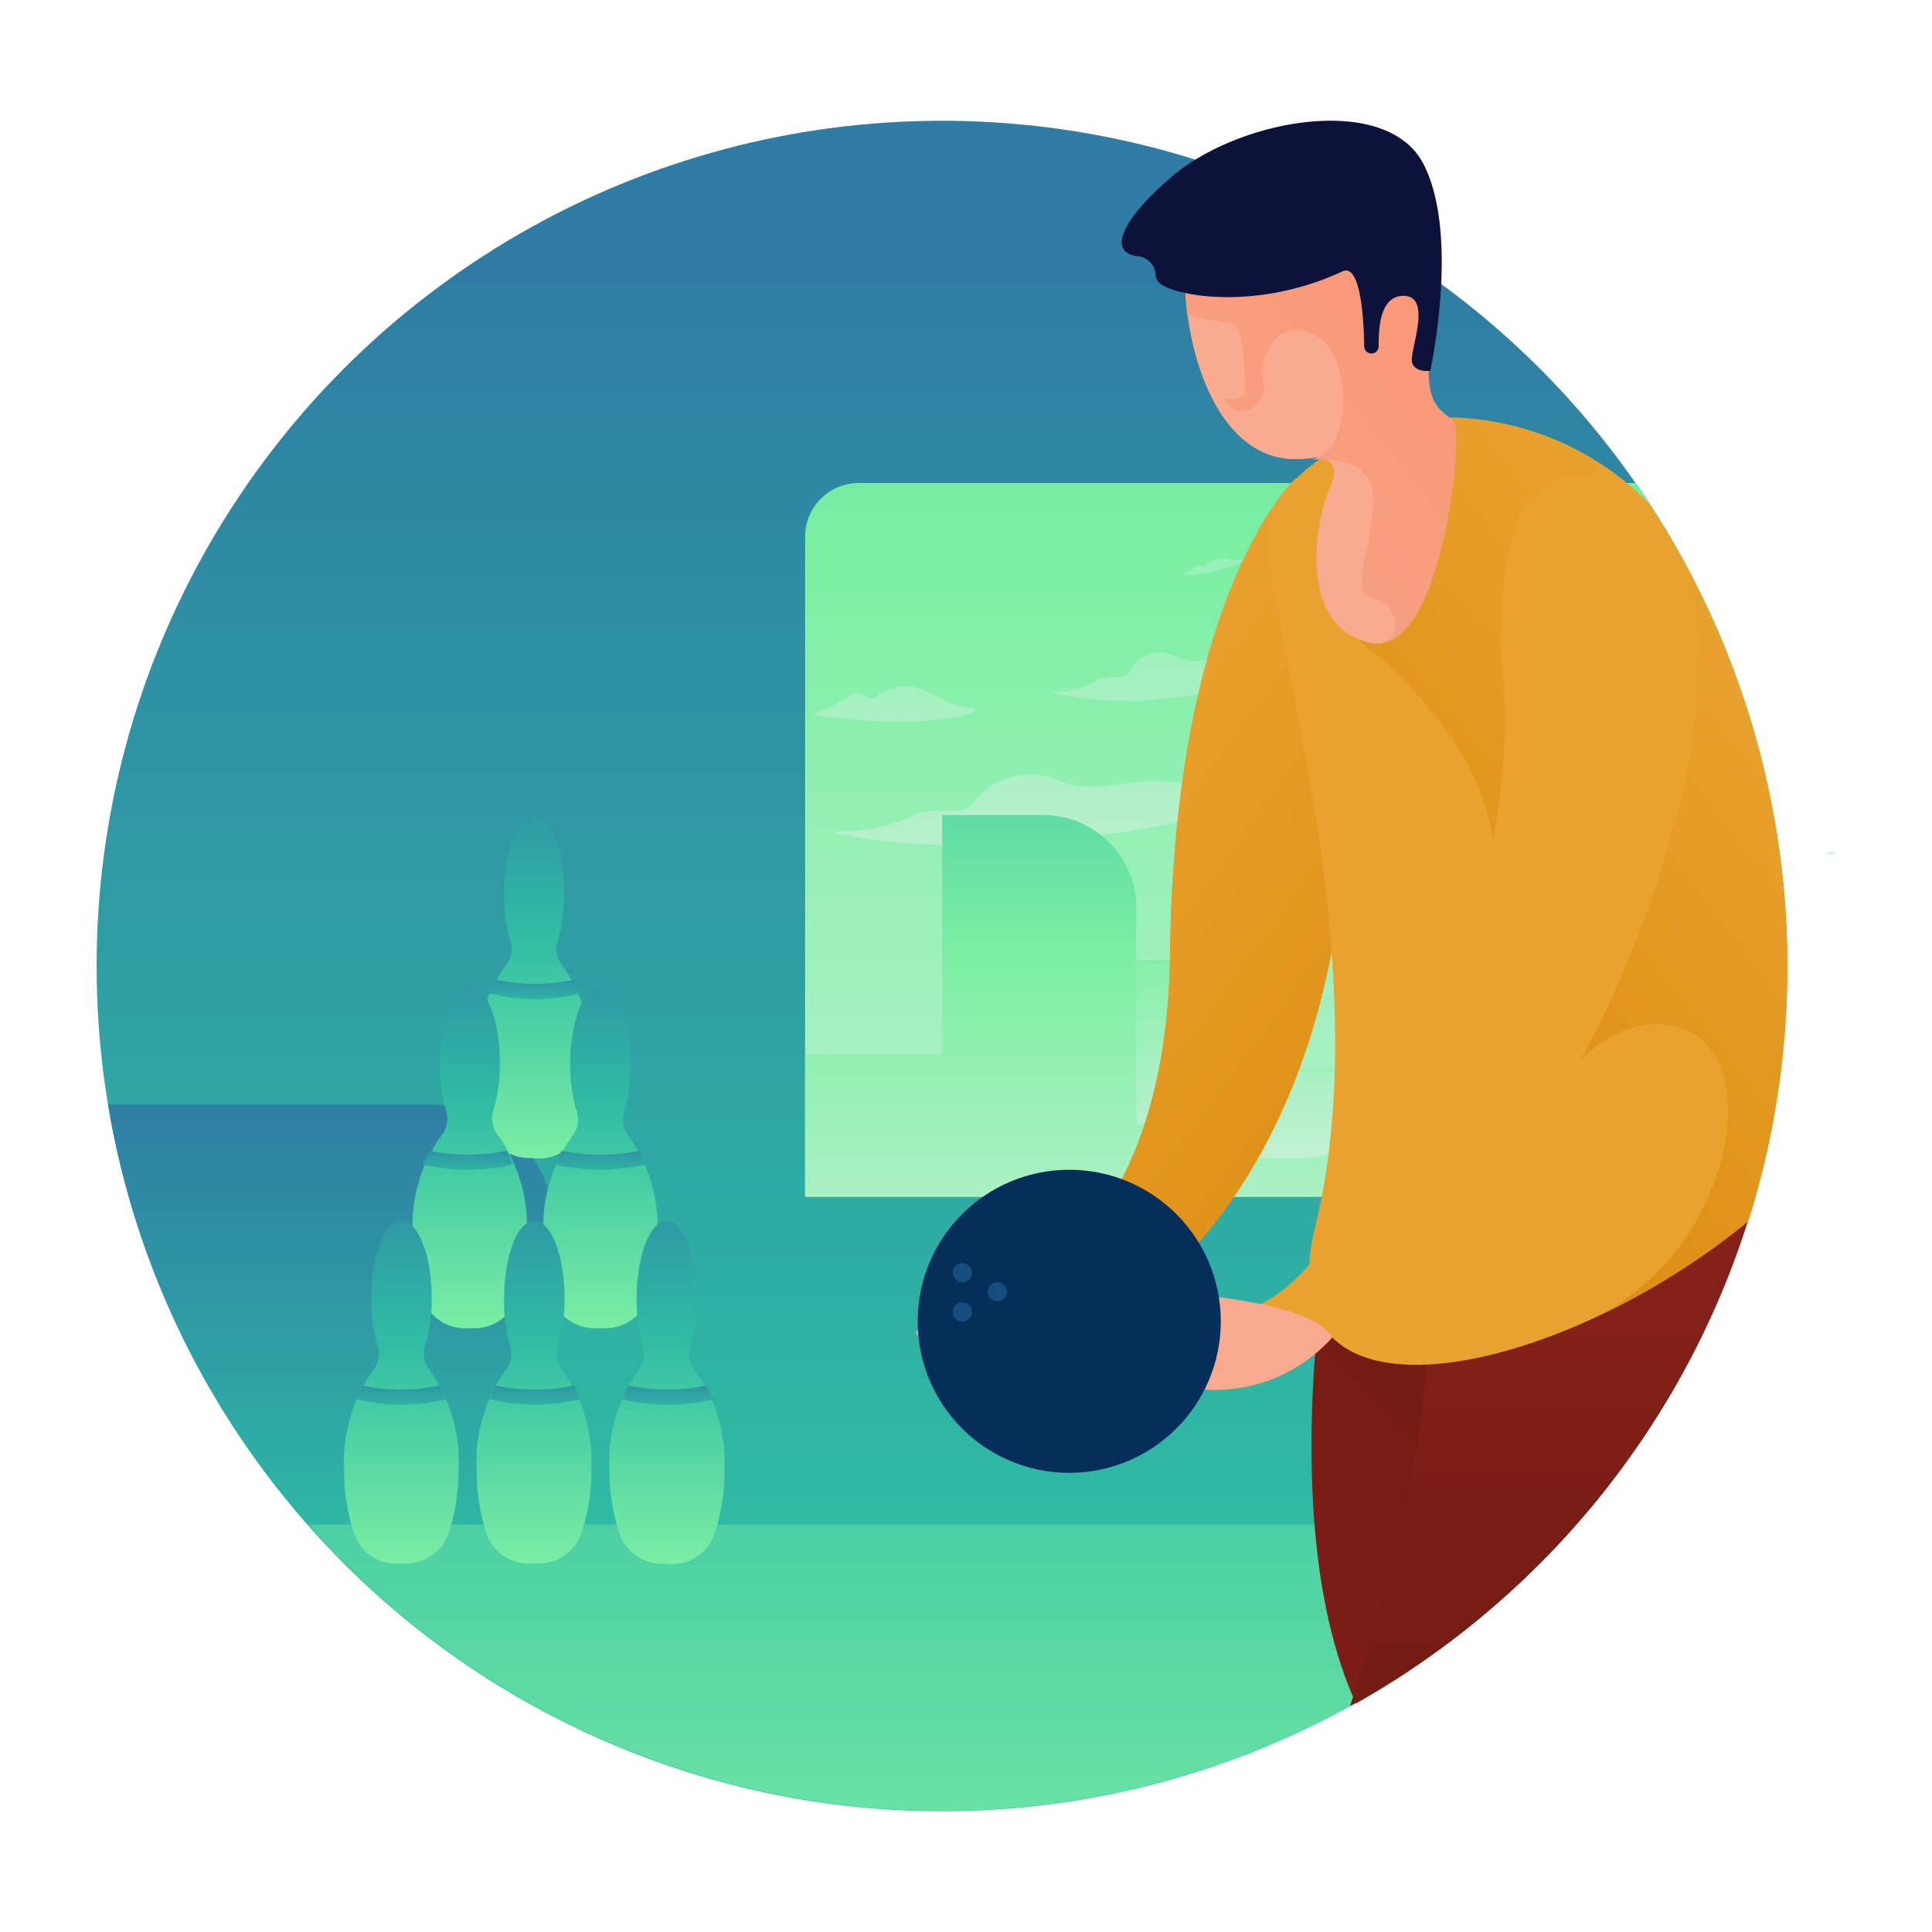 <svg xmlns="http://www.w3.org/2000/svg" xmlns:xlink="http://www.w3.org/1999/xlink" viewBox="0 0 64 64"><defs><style>.cls-1{isolation:isolate;}.cls-2{fill:url(#linear-gradient);}.cls-3{fill:url(#linear-gradient-2);}.cls-4{fill:url(#linear-gradient-3);}.cls-5{fill:url(#linear-gradient-4);}.cls-6{fill:url(#linear-gradient-5);}.cls-7{fill:url(#linear-gradient-6);}.cls-8{fill:url(#linear-gradient-7);}.cls-9{fill:url(#linear-gradient-8);}.cls-10{fill:url(#linear-gradient-9);}.cls-11{fill:url(#linear-gradient-10);}.cls-12{fill:url(#linear-gradient-11);}.cls-13{fill:url(#linear-gradient-12);}.cls-14{fill:url(#linear-gradient-13);}.cls-15{fill:url(#linear-gradient-14);}.cls-16{fill:url(#linear-gradient-15);}.cls-17{fill:url(#linear-gradient-16);}.cls-18{fill:url(#linear-gradient-17);}.cls-19{fill:url(#linear-gradient-18);}.cls-20{fill:url(#linear-gradient-19);}.cls-21{fill:url(#linear-gradient-20);}.cls-22{fill:url(#linear-gradient-21);}.cls-23{fill:url(#linear-gradient-22);}.cls-24{fill:url(#linear-gradient-23);}.cls-25{fill:url(#linear-gradient-24);}.cls-26{fill:url(#linear-gradient-25);}.cls-27{fill:url(#linear-gradient-26);}.cls-28{fill:url(#linear-gradient-27);}.cls-29{fill:url(#linear-gradient-28);}.cls-30{fill:url(#linear-gradient-29);}.cls-31{fill:url(#linear-gradient-30);}.cls-32{fill:url(#linear-gradient-31);}.cls-33{fill:url(#linear-gradient-32);}.cls-34{fill:url(#linear-gradient-33);}.cls-35{fill:url(#linear-gradient-34);}.cls-36{fill:url(#linear-gradient-35);}.cls-37{fill:url(#linear-gradient-36);}.cls-38{fill:url(#linear-gradient-37);}.cls-39{fill:url(#linear-gradient-38);}.cls-40{fill:url(#linear-gradient-39);}.cls-41{fill:url(#linear-gradient-40);}.cls-42{fill:url(#linear-gradient-41);}.cls-43{fill:url(#linear-gradient-42);}.cls-44{fill:url(#linear-gradient-43);}.cls-45{fill:url(#linear-gradient-44);}.cls-46{fill:url(#linear-gradient-45);}.cls-47{fill:url(#linear-gradient-46);}.cls-48{fill:url(#linear-gradient-47);}.cls-49{fill:url(#linear-gradient-48);}.cls-50{fill:url(#linear-gradient-49);}.cls-51{fill:url(#linear-gradient-50);}.cls-52{fill:url(#linear-gradient-51);}.cls-53{fill:url(#linear-gradient-52);}.cls-54{fill:url(#linear-gradient-53);}.cls-55{fill:url(#linear-gradient-54);}.cls-56{fill:url(#linear-gradient-55);}.cls-57{fill:url(#linear-gradient-56);}.cls-58{fill:url(#linear-gradient-57);}.cls-59{fill:url(#linear-gradient-58);}.cls-60{fill:url(#linear-gradient-59);}.cls-61{fill:url(#linear-gradient-60);}.cls-62{fill:url(#linear-gradient-61);}.cls-63{fill:url(#linear-gradient-62);}.cls-64{fill:url(#linear-gradient-63);}.cls-65{fill:url(#linear-gradient-64);}.cls-66{fill:url(#linear-gradient-65);}.cls-67{fill:url(#linear-gradient-66);}.cls-68{fill:url(#linear-gradient-67);}.cls-69{opacity:0.49;mix-blend-mode:color-burn;fill:url(#linear-gradient-68);}.cls-70{fill:url(#linear-gradient-69);}.cls-71{fill:url(#linear-gradient-70);}.cls-72{fill:url(#linear-gradient-71);}.cls-73{fill:url(#linear-gradient-72);}.cls-74{fill:url(#linear-gradient-73);}.cls-75{fill:url(#linear-gradient-74);}.cls-76{fill:url(#linear-gradient-75);}.cls-77{fill:url(#linear-gradient-76);}.cls-78{fill:url(#linear-gradient-77);}.cls-79{fill:url(#linear-gradient-78);}.cls-80{fill:url(#linear-gradient-79);}.cls-81{fill:url(#linear-gradient-80);}.cls-82{fill:url(#linear-gradient-81);}.cls-83{fill:#eaa22f;}.cls-84{fill:url(#linear-gradient-82);}.cls-85{fill:url(#linear-gradient-83);}.cls-86{fill:url(#linear-gradient-84);}.cls-87{fill:url(#linear-gradient-85);}.cls-88{fill:#f9aa8f;}.cls-89{fill:url(#linear-gradient-86);}.cls-90{fill:#0d123b;}.cls-91{fill:#052e5b;}.cls-92{fill:#164d7f;}</style><linearGradient id="linear-gradient" x1="31.2" y1="97.25" x2="31.2" y2="9.14" gradientUnits="userSpaceOnUse"><stop offset="0" stop-color="#7ff1a4"/><stop offset="0.52" stop-color="#2fbca4"/><stop offset="1" stop-color="#2f7da4"/></linearGradient><linearGradient id="linear-gradient-2" x1="10.98" y1="68.76" x2="10.98" y2="36.44" xlink:href="#linear-gradient"/><linearGradient id="linear-gradient-3" x1="42.93" y1="49.06" x2="42.93" y2="-11.24" gradientUnits="userSpaceOnUse"><stop offset="0" stop-color="#caf1d8"/><stop offset="0.51" stop-color="#7defa4"/><stop offset="1" stop-color="#2fbca4"/></linearGradient><linearGradient id="linear-gradient-4" x1="-394.13" y1="33.76" x2="-394.13" y2="-11.25" gradientTransform="matrix(-1, 0, 0, 1, -358, 0)" xlink:href="#linear-gradient-3"/><linearGradient id="linear-gradient-5" x1="-397.61" y1="33.76" x2="-397.61" y2="-11.25" gradientTransform="matrix(-1, 0, 0, 1, -358, 0)" xlink:href="#linear-gradient-3"/><linearGradient id="linear-gradient-6" x1="-387.64" y1="33.76" x2="-387.64" y2="-11.25" gradientTransform="matrix(-1, 0, 0, 1, -358, 0)" xlink:href="#linear-gradient-3"/><linearGradient id="linear-gradient-7" x1="-406.13" y1="33.76" x2="-406.13" y2="-11.25" gradientTransform="matrix(-1, 0, 0, 1, -358, 0)" xlink:href="#linear-gradient-3"/><linearGradient id="linear-gradient-8" x1="-407.34" y1="33.76" x2="-407.34" y2="-11.25" gradientTransform="matrix(-1, 0, 0, 1, -358, 0)" xlink:href="#linear-gradient-3"/><linearGradient id="linear-gradient-9" x1="-398.27" y1="33.76" x2="-398.27" y2="-11.25" gradientTransform="matrix(-1, 0, 0, 1, -358, 0)" xlink:href="#linear-gradient-3"/><linearGradient id="linear-gradient-10" x1="53.11" y1="38.96" x2="53.11" y2="21.03" xlink:href="#linear-gradient-3"/><linearGradient id="linear-gradient-11" x1="42.64" y1="44.9" x2="42.64" y2="19.11" xlink:href="#linear-gradient-3"/><linearGradient id="linear-gradient-12" x1="-411.84" y1="41.59" x2="-411.84" y2="13.52" gradientTransform="matrix(1, 0, 0, -1, 465.68, 48.03)" xlink:href="#linear-gradient-3"/><linearGradient id="linear-gradient-13" x1="-410.67" y1="41.59" x2="-410.67" y2="13.52" gradientTransform="matrix(1, 0, 0, -1, 463.33, 48.03)" xlink:href="#linear-gradient-3"/><linearGradient id="linear-gradient-14" x1="-409.49" y1="41.59" x2="-409.49" y2="13.52" gradientTransform="matrix(1, 0, 0, -1, 460.98, 48.03)" xlink:href="#linear-gradient-3"/><linearGradient id="linear-gradient-15" x1="-408.32" y1="41.59" x2="-408.32" y2="13.52" gradientTransform="matrix(1, 0, 0, -1, 458.63, 48.03)" xlink:href="#linear-gradient-3"/><linearGradient id="linear-gradient-16" x1="-407.14" y1="41.59" x2="-407.14" y2="13.52" gradientTransform="matrix(1, 0, 0, -1, 456.29, 48.03)" xlink:href="#linear-gradient-3"/><linearGradient id="linear-gradient-17" x1="-411.84" y1="41.59" x2="-411.84" y2="13.52" gradientTransform="matrix(1, 0, 0, -1, 465.68, 50.5)" xlink:href="#linear-gradient-3"/><linearGradient id="linear-gradient-18" x1="-410.67" y1="41.59" x2="-410.67" y2="13.52" gradientTransform="matrix(1, 0, 0, -1, 463.33, 50.5)" xlink:href="#linear-gradient-3"/><linearGradient id="linear-gradient-19" x1="-409.49" y1="41.59" x2="-409.49" y2="13.52" gradientTransform="matrix(1, 0, 0, -1, 460.98, 50.5)" xlink:href="#linear-gradient-3"/><linearGradient id="linear-gradient-20" x1="-408.32" y1="41.59" x2="-408.32" y2="13.52" gradientTransform="matrix(1, 0, 0, -1, 458.63, 50.5)" xlink:href="#linear-gradient-3"/><linearGradient id="linear-gradient-21" x1="-407.14" y1="41.59" x2="-407.14" y2="13.52" gradientTransform="matrix(1, 0, 0, -1, 456.29, 50.5)" xlink:href="#linear-gradient-3"/><linearGradient id="linear-gradient-22" x1="-411.84" y1="41.59" x2="-411.84" y2="13.52" gradientTransform="matrix(1, 0, 0, -1, 465.68, 52.97)" xlink:href="#linear-gradient-3"/><linearGradient id="linear-gradient-23" x1="-410.67" y1="41.59" x2="-410.67" y2="13.52" gradientTransform="matrix(1, 0, 0, -1, 463.33, 52.97)" xlink:href="#linear-gradient-3"/><linearGradient id="linear-gradient-24" x1="-409.49" y1="41.59" x2="-409.49" y2="13.52" gradientTransform="matrix(1, 0, 0, -1, 460.98, 52.97)" xlink:href="#linear-gradient-3"/><linearGradient id="linear-gradient-25" x1="-408.32" y1="41.59" x2="-408.32" y2="13.52" gradientTransform="matrix(1, 0, 0, -1, 458.63, 52.97)" xlink:href="#linear-gradient-3"/><linearGradient id="linear-gradient-26" x1="-407.14" y1="41.59" x2="-407.14" y2="13.52" gradientTransform="matrix(1, 0, 0, -1, 456.29, 52.97)" xlink:href="#linear-gradient-3"/><linearGradient id="linear-gradient-27" x1="-411.84" y1="41.59" x2="-411.84" y2="13.52" gradientTransform="matrix(1, 0, 0, -1, 465.68, 55.45)" xlink:href="#linear-gradient-3"/><linearGradient id="linear-gradient-28" x1="-410.67" y1="41.59" x2="-410.67" y2="13.52" gradientTransform="matrix(1, 0, 0, -1, 463.33, 55.45)" xlink:href="#linear-gradient-3"/><linearGradient id="linear-gradient-29" x1="-409.49" y1="41.59" x2="-409.49" y2="13.52" gradientTransform="matrix(1, 0, 0, -1, 460.98, 55.45)" xlink:href="#linear-gradient-3"/><linearGradient id="linear-gradient-30" x1="-408.32" y1="41.59" x2="-408.32" y2="13.52" gradientTransform="matrix(1, 0, 0, -1, 458.63, 55.45)" xlink:href="#linear-gradient-3"/><linearGradient id="linear-gradient-31" x1="-407.14" y1="41.59" x2="-407.14" y2="13.52" gradientTransform="matrix(1, 0, 0, -1, 456.29, 55.45)" xlink:href="#linear-gradient-3"/><linearGradient id="linear-gradient-32" x1="-411.84" y1="41.59" x2="-411.84" y2="13.52" gradientTransform="matrix(1, 0, 0, -1, 465.68, 57.92)" xlink:href="#linear-gradient-3"/><linearGradient id="linear-gradient-33" x1="-410.67" y1="41.59" x2="-410.67" y2="13.52" gradientTransform="matrix(1, 0, 0, -1, 463.33, 57.92)" xlink:href="#linear-gradient-3"/><linearGradient id="linear-gradient-34" x1="-409.49" y1="41.59" x2="-409.49" y2="13.52" gradientTransform="matrix(1, 0, 0, -1, 460.98, 57.92)" xlink:href="#linear-gradient-3"/><linearGradient id="linear-gradient-35" x1="-408.32" y1="41.59" x2="-408.32" y2="13.52" gradientTransform="matrix(1, 0, 0, -1, 458.63, 57.92)" xlink:href="#linear-gradient-3"/><linearGradient id="linear-gradient-36" x1="-407.14" y1="41.59" x2="-407.14" y2="13.52" gradientTransform="matrix(1, 0, 0, -1, 456.29, 57.92)" xlink:href="#linear-gradient-3"/><linearGradient id="linear-gradient-37" x1="-411.84" y1="41.59" x2="-411.84" y2="13.52" gradientTransform="matrix(1, 0, 0, -1, 465.68, 60.39)" xlink:href="#linear-gradient-3"/><linearGradient id="linear-gradient-38" x1="-410.67" y1="41.59" x2="-410.67" y2="13.52" gradientTransform="matrix(1, 0, 0, -1, 463.33, 60.39)" xlink:href="#linear-gradient-3"/><linearGradient id="linear-gradient-39" x1="-409.49" y1="41.59" x2="-409.49" y2="13.52" gradientTransform="matrix(1, 0, 0, -1, 460.98, 60.39)" xlink:href="#linear-gradient-3"/><linearGradient id="linear-gradient-40" x1="-408.32" y1="41.59" x2="-408.32" y2="13.52" gradientTransform="matrix(1, 0, 0, -1, 458.63, 60.39)" xlink:href="#linear-gradient-3"/><linearGradient id="linear-gradient-41" x1="-407.14" y1="41.59" x2="-407.14" y2="13.52" gradientTransform="matrix(1, 0, 0, -1, 456.29, 60.39)" xlink:href="#linear-gradient-3"/><linearGradient id="linear-gradient-42" x1="-411.84" y1="41.59" x2="-411.84" y2="13.52" gradientTransform="matrix(1, 0, 0, -1, 465.68, 62.87)" xlink:href="#linear-gradient-3"/><linearGradient id="linear-gradient-43" x1="-410.67" y1="41.59" x2="-410.67" y2="13.52" gradientTransform="matrix(1, 0, 0, -1, 463.33, 62.87)" xlink:href="#linear-gradient-3"/><linearGradient id="linear-gradient-44" x1="-409.49" y1="41.59" x2="-409.49" y2="13.52" gradientTransform="matrix(1, 0, 0, -1, 460.98, 62.87)" xlink:href="#linear-gradient-3"/><linearGradient id="linear-gradient-45" x1="-408.32" y1="41.59" x2="-408.32" y2="13.52" gradientTransform="matrix(1, 0, 0, -1, 458.63, 62.87)" xlink:href="#linear-gradient-3"/><linearGradient id="linear-gradient-46" x1="-407.14" y1="41.59" x2="-407.14" y2="13.52" gradientTransform="matrix(1, 0, 0, -1, 456.29, 62.87)" xlink:href="#linear-gradient-3"/><linearGradient id="linear-gradient-47" x1="-411.84" y1="41.59" x2="-411.84" y2="13.52" gradientTransform="matrix(1, 0, 0, -1, 465.68, 65.34)" xlink:href="#linear-gradient-3"/><linearGradient id="linear-gradient-48" x1="-410.67" y1="41.59" x2="-410.67" y2="13.52" gradientTransform="matrix(1, 0, 0, -1, 463.33, 65.34)" xlink:href="#linear-gradient-3"/><linearGradient id="linear-gradient-49" x1="-409.49" y1="41.59" x2="-409.49" y2="13.52" gradientTransform="matrix(1, 0, 0, -1, 460.98, 65.34)" xlink:href="#linear-gradient-3"/><linearGradient id="linear-gradient-50" x1="-408.32" y1="41.59" x2="-408.32" y2="13.52" gradientTransform="matrix(1, 0, 0, -1, 458.63, 65.34)" xlink:href="#linear-gradient-3"/><linearGradient id="linear-gradient-51" x1="-407.14" y1="41.59" x2="-407.14" y2="13.52" gradientTransform="matrix(1, 0, 0, -1, 456.29, 65.34)" xlink:href="#linear-gradient-3"/><linearGradient id="linear-gradient-52" x1="-411.84" y1="41.59" x2="-411.84" y2="13.52" gradientTransform="matrix(1, 0, 0, -1, 465.68, 67.81)" xlink:href="#linear-gradient-3"/><linearGradient id="linear-gradient-53" x1="-410.67" y1="41.59" x2="-410.67" y2="13.52" gradientTransform="matrix(1, 0, 0, -1, 463.33, 67.81)" xlink:href="#linear-gradient-3"/><linearGradient id="linear-gradient-54" x1="-409.49" y1="41.59" x2="-409.49" y2="13.52" gradientTransform="matrix(1, 0, 0, -1, 460.98, 67.81)" xlink:href="#linear-gradient-3"/><linearGradient id="linear-gradient-55" x1="-408.32" y1="41.59" x2="-408.32" y2="13.52" gradientTransform="matrix(1, 0, 0, -1, 458.63, 67.81)" xlink:href="#linear-gradient-3"/><linearGradient id="linear-gradient-56" x1="-407.14" y1="41.59" x2="-407.14" y2="13.52" gradientTransform="matrix(1, 0, 0, -1, 456.29, 67.81)" xlink:href="#linear-gradient-3"/><linearGradient id="linear-gradient-57" x1="-411.84" y1="41.59" x2="-411.84" y2="13.52" gradientTransform="matrix(1, 0, 0, -1, 465.68, 70.29)" xlink:href="#linear-gradient-3"/><linearGradient id="linear-gradient-58" x1="-410.67" y1="41.59" x2="-410.67" y2="13.52" gradientTransform="matrix(1, 0, 0, -1, 463.33, 70.29)" xlink:href="#linear-gradient-3"/><linearGradient id="linear-gradient-59" x1="-409.49" y1="41.59" x2="-409.49" y2="13.52" gradientTransform="matrix(1, 0, 0, -1, 460.98, 70.29)" xlink:href="#linear-gradient-3"/><linearGradient id="linear-gradient-60" x1="-408.32" y1="41.59" x2="-408.32" y2="13.52" gradientTransform="matrix(1, 0, 0, -1, 458.63, 70.29)" xlink:href="#linear-gradient-3"/><linearGradient id="linear-gradient-61" x1="-407.14" y1="41.59" x2="-407.14" y2="13.52" gradientTransform="matrix(1, 0, 0, -1, 456.29, 70.29)" xlink:href="#linear-gradient-3"/><linearGradient id="linear-gradient-62" x1="-411.84" y1="41.59" x2="-411.84" y2="13.52" gradientTransform="matrix(1, 0, 0, -1, 465.68, 72.76)" xlink:href="#linear-gradient-3"/><linearGradient id="linear-gradient-63" x1="-410.67" y1="41.59" x2="-410.67" y2="13.52" gradientTransform="matrix(1, 0, 0, -1, 463.33, 72.76)" xlink:href="#linear-gradient-3"/><linearGradient id="linear-gradient-64" x1="-409.49" y1="41.59" x2="-409.49" y2="13.52" gradientTransform="matrix(1, 0, 0, -1, 460.98, 72.76)" xlink:href="#linear-gradient-3"/><linearGradient id="linear-gradient-65" x1="-408.32" y1="41.59" x2="-408.32" y2="13.52" gradientTransform="matrix(1, 0, 0, -1, 458.63, 72.76)" xlink:href="#linear-gradient-3"/><linearGradient id="linear-gradient-66" x1="-407.14" y1="41.59" x2="-407.14" y2="13.52" gradientTransform="matrix(1, 0, 0, -1, 456.29, 72.76)" xlink:href="#linear-gradient-3"/><linearGradient id="linear-gradient-67" x1="-399.73" y1="39.36" x2="-399.73" y2="22.21" gradientTransform="matrix(-1, 0, 0, 1, -358, 0)" xlink:href="#linear-gradient-3"/><linearGradient id="linear-gradient-68" x1="-418.65" y1="28.38" x2="-418.65" y2="28.06" gradientTransform="matrix(-1, 0, 0, 1, -358, 0)" xlink:href="#linear-gradient-3"/><linearGradient id="linear-gradient-69" x1="-389.2" y1="67.67" x2="-389.2" y2="16.12" gradientTransform="matrix(-1, 0, 0, 1, -358, 0)" xlink:href="#linear-gradient"/><linearGradient id="linear-gradient-70" x1="-375.71" y1="38.8" x2="-375.71" y2="23.68" gradientTransform="matrix(-1, 0, 0, 1, -358, 0)" xlink:href="#linear-gradient"/><linearGradient id="linear-gradient-71" x1="-375.71" y1="34.71" x2="-375.71" y2="31.98" gradientTransform="matrix(-1, 0, 0, 1, -358, 0)" xlink:href="#linear-gradient"/><linearGradient id="linear-gradient-72" x1="-377.88" y1="44.46" x2="-377.88" y2="29.34" gradientTransform="matrix(-1, 0, 0, 1, -358, 0)" xlink:href="#linear-gradient"/><linearGradient id="linear-gradient-73" x1="-377.88" y1="40.37" x2="-377.88" y2="37.64" gradientTransform="matrix(-1, 0, 0, 1, -358, 0)" xlink:href="#linear-gradient"/><linearGradient id="linear-gradient-74" x1="-373.54" y1="44.46" x2="-373.54" y2="29.34" gradientTransform="matrix(-1, 0, 0, 1, -358, 0)" xlink:href="#linear-gradient"/><linearGradient id="linear-gradient-75" x1="-373.54" y1="40.37" x2="-373.54" y2="37.64" gradientTransform="matrix(-1, 0, 0, 1, -358, 0)" xlink:href="#linear-gradient"/><linearGradient id="linear-gradient-76" x1="-380.1" y1="52.24" x2="-380.1" y2="37.12" gradientTransform="matrix(-1, 0, 0, 1, -358, 0)" xlink:href="#linear-gradient"/><linearGradient id="linear-gradient-77" x1="-380.1" y1="48.15" x2="-380.1" y2="45.42" gradientTransform="matrix(-1, 0, 0, 1, -358, 0)" xlink:href="#linear-gradient"/><linearGradient id="linear-gradient-78" x1="-375.71" y1="52.24" x2="-375.71" y2="37.12" gradientTransform="matrix(-1, 0, 0, 1, -358, 0)" xlink:href="#linear-gradient"/><linearGradient id="linear-gradient-79" x1="-375.71" y1="48.15" x2="-375.71" y2="45.42" gradientTransform="matrix(-1, 0, 0, 1, -358, 0)" xlink:href="#linear-gradient"/><linearGradient id="linear-gradient-80" x1="-371.31" y1="52.24" x2="-371.31" y2="37.12" gradientTransform="matrix(-1, 0, 0, 1, -358, 0)" xlink:href="#linear-gradient"/><linearGradient id="linear-gradient-81" x1="-371.31" y1="48.15" x2="-371.31" y2="45.42" gradientTransform="matrix(-1, 0, 0, 1, -358, 0)" xlink:href="#linear-gradient"/><linearGradient id="linear-gradient-82" x1="33.62" y1="26.52" x2="56.71" y2="43.43" gradientUnits="userSpaceOnUse"><stop offset="0" stop-color="#eaa22f"/><stop offset="1" stop-color="#d48200"/></linearGradient><linearGradient id="linear-gradient-83" x1="49.15" y1="44.99" x2="28.35" y2="64.11" gradientUnits="userSpaceOnUse"><stop offset="0" stop-color="#721a14"/><stop offset="1" stop-color="#8e241c"/></linearGradient><linearGradient id="linear-gradient-84" x1="51.65" y1="57.5" x2="51.65" y2="33.88" xlink:href="#linear-gradient-83"/><linearGradient id="linear-gradient-85" x1="58.74" y1="21.67" x2="35.95" y2="40.01" xlink:href="#linear-gradient-82"/><linearGradient id="linear-gradient-86" x1="56.84" y1="3.74" x2="31.61" y2="23.3" gradientUnits="userSpaceOnUse"><stop offset="0" stop-color="#f78e6b"/><stop offset="1" stop-color="#f9aa8f"/></linearGradient></defs><title>man bowling</title><g class="cls-1"><g id="Layer_1" data-name="Layer 1"><circle class="cls-2" cx="31.2" cy="32" r="28"/><path class="cls-3" d="M14.27,36.59H3.58a28,28,0,0,0,14.8,20.3V40.69A4.11,4.11,0,0,0,14.27,36.59Z"/><path class="cls-4" d="M59.2,32a27.86,27.86,0,0,0-5-16H28.45a1.78,1.78,0,0,0-1.78,1.78V39.62H58.14A28,28,0,0,0,59.2,32Z"/><path class="cls-5" d="M44.73,25.78A18,18,0,0,1,39.4,26c-2-.41-3,.44-4.32-.14a2.34,2.34,0,0,0-2.84.74c-.37.55-1.37,0-2.12.49a6.24,6.24,0,0,1-2.61.45S33.2,29.35,44.73,25.78Z"/><path class="cls-6" d="M44.38,21.68a8.22,8.22,0,0,1-3,.16c-1.13-.28-1.65.31-2.43-.09a1.12,1.12,0,0,0-1.55.51c-.18.38-.77,0-1.16.34a2.83,2.83,0,0,1-1.44.31S38.12,24.13,44.38,21.68Z"/><path class="cls-7" d="M26.87,23.67s3.78.62,5.54-.15A4.43,4.43,0,0,1,30.89,23a1.61,1.61,0,0,0-1.78,0c-.39.38-.58-.29-1,.07A4.73,4.73,0,0,1,26.87,23.67Z"/><path class="cls-8" d="M49.73,18.63a9.37,9.37,0,0,1-3.2.53,3.27,3.27,0,0,0,.86-.42,1.11,1.11,0,0,1,1-.21c.23.14.32-.21.59-.08A2.62,2.62,0,0,0,49.73,18.63Z"/><path class="cls-9" d="M50.94,25a9.37,9.37,0,0,1-3.2.53,3.27,3.27,0,0,0,.86-.42,1.11,1.11,0,0,1,1-.21c.23.14.32-.21.59-.08A2.62,2.62,0,0,0,50.94,25Z"/><path class="cls-10" d="M39.11,19.08a6.85,6.85,0,0,0,2.3-.55,2.39,2.39,0,0,1-.7,0,.81.81,0,0,0-.75.15c-.12.16-.28,0-.42.12A1.92,1.92,0,0,1,39.11,19.08Z"/><path class="cls-11" d="M58.86,27.65A1.72,1.72,0,0,0,58,29.11v2.66H56.81v4H47.38L47,39.62H58.14a28,28,0,0,0,.72-12Z"/><path class="cls-12" d="M58.61,37.72h-3v-15a.53.53,0,0,0-.53-.53H48.11a.53.53,0,0,0-.53.53v11h-1.2a.55.55,0,0,0-.55.55v1.15H41.6v-3a.61.61,0,0,0-.61-.61H37.64V30A3.08,3.08,0,0,0,34.56,27H31.21v7.92H26.67v4.73H58.14C58.32,39,58.48,38.36,58.61,37.72Z"/><rect class="cls-13" x="53.5" y="23.67" width="0.68" height="0.68" rx="0.05" ry="0.05" transform="translate(107.68 48.03) rotate(-180)"/><rect class="cls-14" x="52.33" y="23.67" width="0.68" height="0.68" rx="0.05" ry="0.05" transform="translate(105.33 48.03) rotate(-180)"/><rect class="cls-15" x="51.15" y="23.67" width="0.68" height="0.68" rx="0.05" ry="0.05" transform="translate(102.98 48.03) rotate(-180)"/><rect class="cls-16" x="49.98" y="23.67" width="0.68" height="0.68" rx="0.05" ry="0.05" transform="translate(100.63 48.03) rotate(-180)"/><rect class="cls-17" x="48.8" y="23.67" width="0.68" height="0.68" rx="0.05" ry="0.05" transform="translate(98.29 48.03) rotate(-180)"/><rect class="cls-18" x="53.5" y="24.91" width="0.68" height="0.68" rx="0.05" ry="0.05" transform="translate(107.68 50.5) rotate(-180)"/><rect class="cls-19" x="52.33" y="24.91" width="0.68" height="0.68" rx="0.05" ry="0.05" transform="translate(105.33 50.5) rotate(-180)"/><rect class="cls-20" x="51.15" y="24.91" width="0.68" height="0.68" rx="0.05" ry="0.05" transform="translate(102.98 50.5) rotate(-180)"/><rect class="cls-21" x="49.98" y="24.91" width="0.68" height="0.68" rx="0.05" ry="0.05" transform="translate(100.63 50.5) rotate(-180)"/><rect class="cls-22" x="48.8" y="24.91" width="0.68" height="0.68" rx="0.05" ry="0.05" transform="translate(98.29 50.5) rotate(-180)"/><rect class="cls-23" x="53.5" y="26.15" width="0.68" height="0.68" rx="0.05" ry="0.05" transform="translate(107.68 52.97) rotate(-180)"/><rect class="cls-24" x="52.33" y="26.15" width="0.68" height="0.68" rx="0.05" ry="0.05" transform="translate(105.33 52.97) rotate(-180)"/><rect class="cls-25" x="51.15" y="26.15" width="0.68" height="0.68" rx="0.05" ry="0.05" transform="translate(102.98 52.97) rotate(-180)"/><rect class="cls-26" x="49.98" y="26.15" width="0.68" height="0.68" rx="0.05" ry="0.05" transform="translate(100.63 52.97) rotate(-180)"/><rect class="cls-27" x="48.8" y="26.15" width="0.68" height="0.68" rx="0.05" ry="0.05" transform="translate(98.29 52.97) rotate(-180)"/><rect class="cls-28" x="53.5" y="27.38" width="0.68" height="0.68" rx="0.05" ry="0.05" transform="translate(107.68 55.45) rotate(-180)"/><rect class="cls-29" x="52.33" y="27.38" width="0.68" height="0.68" rx="0.05" ry="0.05" transform="translate(105.33 55.45) rotate(-180)"/><rect class="cls-30" x="51.15" y="27.38" width="0.68" height="0.68" rx="0.05" ry="0.05" transform="translate(102.98 55.45) rotate(-180)"/><rect class="cls-31" x="49.98" y="27.38" width="0.68" height="0.68" rx="0.05" ry="0.05" transform="translate(100.63 55.45) rotate(-180)"/><rect class="cls-32" x="48.8" y="27.38" width="0.68" height="0.68" rx="0.05" ry="0.05" transform="translate(98.29 55.45) rotate(-180)"/><rect class="cls-33" x="53.5" y="28.62" width="0.68" height="0.68" rx="0.05" ry="0.05" transform="translate(107.68 57.92) rotate(-180)"/><rect class="cls-34" x="52.33" y="28.62" width="0.68" height="0.68" rx="0.05" ry="0.05" transform="translate(105.33 57.92) rotate(-180)"/><rect class="cls-35" x="51.15" y="28.62" width="0.68" height="0.68" rx="0.05" ry="0.05" transform="translate(102.98 57.92) rotate(-180)"/><rect class="cls-36" x="49.98" y="28.62" width="0.68" height="0.68" rx="0.05" ry="0.05" transform="translate(100.63 57.92) rotate(-180)"/><rect class="cls-37" x="48.8" y="28.62" width="0.68" height="0.68" rx="0.05" ry="0.05" transform="translate(98.29 57.92) rotate(-180)"/><rect class="cls-38" x="53.5" y="29.86" width="0.68" height="0.68" rx="0.05" ry="0.05" transform="translate(107.68 60.39) rotate(-180)"/><rect class="cls-39" x="52.33" y="29.86" width="0.68" height="0.68" rx="0.05" ry="0.05" transform="translate(105.33 60.39) rotate(-180)"/><rect class="cls-40" x="51.15" y="29.86" width="0.68" height="0.68" rx="0.05" ry="0.05" transform="translate(102.98 60.39) rotate(-180)"/><rect class="cls-41" x="49.98" y="29.86" width="0.68" height="0.68" rx="0.05" ry="0.05" transform="translate(100.63 60.39) rotate(-180)"/><rect class="cls-42" x="48.8" y="29.86" width="0.68" height="0.68" rx="0.05" ry="0.05" transform="translate(98.29 60.39) rotate(-180)"/><rect class="cls-43" x="53.5" y="31.09" width="0.68" height="0.68" rx="0.05" ry="0.05" transform="translate(107.68 62.87) rotate(-180)"/><rect class="cls-44" x="52.33" y="31.09" width="0.68" height="0.68" rx="0.05" ry="0.05" transform="translate(105.33 62.87) rotate(-180)"/><rect class="cls-45" x="51.15" y="31.09" width="0.68" height="0.68" rx="0.05" ry="0.05" transform="translate(102.98 62.87) rotate(-180)"/><rect class="cls-46" x="49.98" y="31.09" width="0.68" height="0.68" rx="0.05" ry="0.05" transform="translate(100.63 62.87) rotate(-180)"/><rect class="cls-47" x="48.8" y="31.09" width="0.68" height="0.68" rx="0.05" ry="0.05" transform="translate(98.29 62.87) rotate(-180)"/><rect class="cls-48" x="53.5" y="32.33" width="0.68" height="0.68" rx="0.05" ry="0.05" transform="translate(107.68 65.34) rotate(-180)"/><rect class="cls-49" x="52.33" y="32.33" width="0.68" height="0.68" rx="0.05" ry="0.05" transform="translate(105.33 65.34) rotate(-180)"/><rect class="cls-50" x="51.15" y="32.33" width="0.68" height="0.68" rx="0.05" ry="0.05" transform="translate(102.98 65.34) rotate(-180)"/><rect class="cls-51" x="49.98" y="32.33" width="0.68" height="0.68" rx="0.05" ry="0.05" transform="translate(100.63 65.34) rotate(-180)"/><rect class="cls-52" x="48.8" y="32.33" width="0.68" height="0.68" rx="0.05" ry="0.05" transform="translate(98.29 65.34) rotate(-180)"/><rect class="cls-53" x="53.5" y="33.57" width="0.68" height="0.68" rx="0.05" ry="0.05" transform="translate(107.68 67.81) rotate(-180)"/><rect class="cls-54" x="52.33" y="33.57" width="0.68" height="0.68" rx="0.05" ry="0.05" transform="translate(105.33 67.81) rotate(-180)"/><rect class="cls-55" x="51.15" y="33.57" width="0.68" height="0.68" rx="0.05" ry="0.05" transform="translate(102.98 67.81) rotate(-180)"/><rect class="cls-56" x="49.98" y="33.57" width="0.68" height="0.68" rx="0.05" ry="0.05" transform="translate(100.63 67.81) rotate(-180)"/><rect class="cls-57" x="48.8" y="33.57" width="0.68" height="0.68" rx="0.05" ry="0.05" transform="translate(98.29 67.81) rotate(-180)"/><rect class="cls-58" x="53.5" y="34.8" width="0.68" height="0.68" rx="0.05" ry="0.05" transform="translate(107.68 70.29) rotate(-180)"/><rect class="cls-59" x="52.33" y="34.8" width="0.68" height="0.68" rx="0.05" ry="0.05" transform="translate(105.33 70.29) rotate(-180)"/><rect class="cls-60" x="51.15" y="34.8" width="0.68" height="0.68" rx="0.05" ry="0.05" transform="translate(102.98 70.29) rotate(-180)"/><rect class="cls-61" x="49.98" y="34.8" width="0.68" height="0.68" rx="0.05" ry="0.05" transform="translate(100.63 70.29) rotate(-180)"/><rect class="cls-62" x="48.8" y="34.8" width="0.68" height="0.68" rx="0.05" ry="0.05" transform="translate(98.29 70.29) rotate(-180)"/><rect class="cls-63" x="53.5" y="36.04" width="0.68" height="0.68" rx="0.05" ry="0.05" transform="translate(107.68 72.76) rotate(-180)"/><rect class="cls-64" x="52.33" y="36.04" width="0.68" height="0.68" rx="0.05" ry="0.05" transform="translate(105.33 72.76) rotate(-180)"/><rect class="cls-65" x="51.15" y="36.04" width="0.68" height="0.68" rx="0.05" ry="0.05" transform="translate(102.98 72.76) rotate(-180)"/><rect class="cls-66" x="49.98" y="36.04" width="0.68" height="0.68" rx="0.05" ry="0.05" transform="translate(100.63 72.76) rotate(-180)"/><rect class="cls-67" x="48.8" y="36.04" width="0.68" height="0.68" rx="0.05" ry="0.05" transform="translate(98.29 72.76) rotate(-180)"/><path class="cls-68" d="M41,31.88a.61.61,0,0,1,.61.61v3h4.22v.15a2.68,2.68,0,0,1-2.68,2.73H41.32V37.23H37.64V31.88Z"/><path class="cls-69" d="M60.79,28.21s0,.07-.11.12h-.07a.23.23,0,0,1-.12-.07A.9.9,0,0,1,60.79,28.21Z"/><path class="cls-70" d="M52.21,50.5a28,28,0,0,1-42,0Z"/><path class="cls-71" d="M17.53,38.36a1.48,1.48,0,0,1-1.41-1,6.6,6.6,0,0,1-.33-2.12A5.2,5.2,0,0,1,16.74,32a.86.86,0,0,0,.17-.82,5.44,5.44,0,0,1-.22-1.59c0-1.41.45-2.56,1-2.56s1,1.15,1,2.56a5.44,5.44,0,0,1-.22,1.59.86.86,0,0,0,.17.82,5.2,5.2,0,0,1,.94,3.26,6.6,6.6,0,0,1-.33,2.12,1.48,1.48,0,0,1-1.41,1Z"/><path class="cls-72" d="M17.71,33.09a6,6,0,0,1-1.49-.18,3.94,3.94,0,0,1,.22-.45,6.36,6.36,0,0,0,2.56,0,3.94,3.94,0,0,1,.22.45A6,6,0,0,1,17.71,33.09Z"/><path class="cls-73" d="M19.7,44a1.48,1.48,0,0,1-1.41-1A6.6,6.6,0,0,1,18,40.92a5.2,5.2,0,0,1,.94-3.26.86.86,0,0,0,.17-.82,5.44,5.44,0,0,1-.22-1.59c0-1.41.45-2.56,1-2.56s1,1.15,1,2.56a5.44,5.44,0,0,1-.22,1.59.86.86,0,0,0,.17.82,5.2,5.2,0,0,1,.94,3.26A6.6,6.6,0,0,1,21.46,43,1.48,1.48,0,0,1,20,44Z"/><path class="cls-74" d="M19.88,38.75a6,6,0,0,1-1.49-.18,3.94,3.94,0,0,1,.22-.45,6.36,6.36,0,0,0,2.56,0,3.94,3.94,0,0,1,.22.45A6,6,0,0,1,19.88,38.75Z"/><path class="cls-75" d="M15.37,44A1.48,1.48,0,0,1,14,43a6.6,6.6,0,0,1-.33-2.12,5.2,5.2,0,0,1,.94-3.26.86.86,0,0,0,.17-.82,5.44,5.44,0,0,1-.22-1.59c0-1.41.45-2.56,1-2.56s1,1.15,1,2.56a5.44,5.44,0,0,1-.22,1.59.86.86,0,0,0,.17.82,5.2,5.2,0,0,1,.94,3.26A6.6,6.6,0,0,1,17.12,43a1.48,1.48,0,0,1-1.41,1Z"/><path class="cls-76" d="M15.54,38.75A6,6,0,0,1,14,38.57a3.94,3.94,0,0,1,.22-.45,6.36,6.36,0,0,0,2.56,0,3.94,3.94,0,0,1,.22.45A6,6,0,0,1,15.54,38.75Z"/><path class="cls-77" d="M21.93,51.8a1.48,1.48,0,0,1-1.41-1,6.6,6.6,0,0,1-.33-2.12,5.2,5.2,0,0,1,.94-3.26.86.86,0,0,0,.17-.82A5.44,5.44,0,0,1,21.09,43c0-1.41.45-2.56,1-2.56s1,1.15,1,2.56a5.44,5.44,0,0,1-.22,1.59.86.86,0,0,0,.17.82A5.2,5.2,0,0,1,24,48.69a6.6,6.6,0,0,1-.33,2.12,1.48,1.48,0,0,1-1.41,1Z"/><path class="cls-78" d="M22.1,46.53a6,6,0,0,1-1.49-.18,3.94,3.94,0,0,1,.22-.45,6.36,6.36,0,0,0,2.56,0,3.94,3.94,0,0,1,.22.45A6,6,0,0,1,22.1,46.53Z"/><path class="cls-79" d="M17.53,51.8a1.48,1.48,0,0,1-1.41-1,6.6,6.6,0,0,1-.33-2.12,5.2,5.2,0,0,1,.94-3.26.86.86,0,0,0,.17-.82A5.44,5.44,0,0,1,16.7,43c0-1.41.45-2.56,1-2.56s1,1.15,1,2.56a5.44,5.44,0,0,1-.22,1.59.86.86,0,0,0,.17.82,5.2,5.2,0,0,1,.94,3.26,6.6,6.6,0,0,1-.33,2.12,1.48,1.48,0,0,1-1.41,1Z"/><path class="cls-80" d="M17.71,46.53a6,6,0,0,1-1.49-.18,3.94,3.94,0,0,1,.22-.45,6.36,6.36,0,0,0,2.56,0,3.94,3.94,0,0,1,.22.45A6,6,0,0,1,17.71,46.53Z"/><path class="cls-81" d="M13.14,51.8a1.48,1.48,0,0,1-1.41-1,6.6,6.6,0,0,1-.33-2.12,5.2,5.2,0,0,1,.94-3.26.86.86,0,0,0,.17-.82A5.44,5.44,0,0,1,12.3,43c0-1.41.45-2.56,1-2.56s1,1.15,1,2.56a5.44,5.44,0,0,1-.22,1.59.86.86,0,0,0,.17.82,5.2,5.2,0,0,1,.94,3.26,6.6,6.6,0,0,1-.33,2.12,1.48,1.48,0,0,1-1.41,1Z"/><path class="cls-82" d="M13.31,46.53a6,6,0,0,1-1.49-.18A3.94,3.94,0,0,1,12,45.9a6.36,6.36,0,0,0,2.56,0,3.94,3.94,0,0,1,.22.45A6,6,0,0,1,13.31,46.53Z"/><path class="cls-83" d="M42.93,15.84s-4,3.61-4.17,15.69c-.11,10.41-6.23,11.68-6.23,11.68a1.31,1.31,0,0,1,1.56,1c.26,1.3,9.85-2.28,10.54-17.13"/><path class="cls-84" d="M42.93,15.84s-4,3.61-4.17,15.69c-.11,10.41-6.23,11.68-6.23,11.68a1.31,1.31,0,0,1,1.56,1c.26,1.3,9.85-2.28,10.54-17.13"/><g id="_Group_" data-name="&lt;Group&gt;"><path class="cls-85" d="M53.4,49.06a13.06,13.06,0,0,1,1.67-9L44,41.23s-1.73,9.41.92,15.2A28.13,28.13,0,0,0,53.4,49.06Z"/><path class="cls-86" d="M58.59,37.85c-3.86-4.73-11.28,5.78-11.28,5.78,0,3.74-1.09,8.34-2.59,12.89A28,28,0,0,0,58.59,37.85Z"/><path class="cls-83" d="M48,13.83s-6.54.56-5.94,4.8,3.43,14.13,1.51,22c-1.77,7.25,8.24,4.9,14.34-.18A28,28,0,0,0,54.64,16.7,9.47,9.47,0,0,0,48,13.83Z"/><path class="cls-87" d="M48,13.83a11.89,11.89,0,0,0-2.84.67l-.32,6.57s5.86,4.25,4.4,8.81-5,13.88-5,13.88L51.6,36s1.94-2.92,4.36-1.82,1.37,7-2.8,9.28a23.53,23.53,0,0,0,4.75-3A28,28,0,0,0,54.64,16.7,9.47,9.47,0,0,0,48,13.83Z"/></g><path class="cls-88" d="M48.18,14c-.28-.4-1.13-.38-.77-2.67,0-.09,0-.17,0-.26h0a5.3,5.3,0,0,0,.06-.77,4.74,4.74,0,0,0-4.56-4.91c-2.52,0-3.66,1-3.66,3.7s1.14,6.12,3.66,6.12a4.28,4.28,0,0,0,.72-.06h0s.89,0,.43,1-1.13,4.5,1.26,5.13S48.47,14.43,48.18,14Z"/><path class="cls-89" d="M45.71,21.31h0c2.11-.14,2.75-6.9,2.47-7.29s-1.13-.38-.77-2.67c0-.09,0-.17,0-.26h0a5.3,5.3,0,0,0,.06-.77,5.11,5.11,0,0,0-1.1-3.2l0,0s-5.76.58-6.06.71l-1,.36a7.51,7.51,0,0,0-.06.95,10.35,10.35,0,0,0,.08,1.28,11.82,11.82,0,0,0,1.45.3c.5,0,.43,2.21.48,2.29s-.32.3-.61.19.17.5.5.43a.81.81,0,0,0,.69-1.06c-.13-.8.5-2.12,1.73-1.47s1.28,3.87-.13,4.12l.19,0h0c.48,0,1.48,0,1.78.82.39,1.1-.84,3.7,0,3.77S46.56,21.19,45.71,21.31Z"/><path class="cls-90" d="M37.69,8.49a.64.64,0,0,1,.59.6.4.4,0,0,0,.19.33c.56.4,3.2.87,6-.43.62-.29.71,1.69.72,2.48a.24.24,0,0,0,.31.23h0a.24.24,0,0,0,.17-.24c0-.47,0-1.66.82-1.66,1,0,.17,1.88.29,2.22s.6.26.6.26,1-4.57-.25-6.89S41,3.94,38.76,5.9C37,7.43,36.77,8.38,37.69,8.49Z"/><path class="cls-83" d="M54,16.37a2.41,2.41,0,0,0-3.86,1.23,14.08,14.08,0,0,0-.34,4.91c.62,7.66-4.81,19.81-8.41,20.83,0,0,2.09-.1,2.65,1,0,0,8-4.26,11.45-17.15C57,21.6,56,18,54,16.37Z"/><path class="cls-88" d="M44.13,44.31A5.23,5.23,0,0,1,39.56,46c-2.75-.48-1-3.18-1-3.18S43.42,43,44.13,44.31Z"/><path class="cls-88" d="M34,44.1s-.25-1-1.09-1.23a3.09,3.09,0,0,0-2.54,1.23C30.1,44.66,34.23,45,34,44.1Z"/><circle class="cls-91" cx="35.42" cy="43.77" r="5.02"/><circle class="cls-92" cx="31.88" cy="42.16" r="0.32"/><circle class="cls-92" cx="31.88" cy="43.46" r="0.32"/><circle class="cls-92" cx="33.04" cy="42.79" r="0.32"/></g></g></svg>